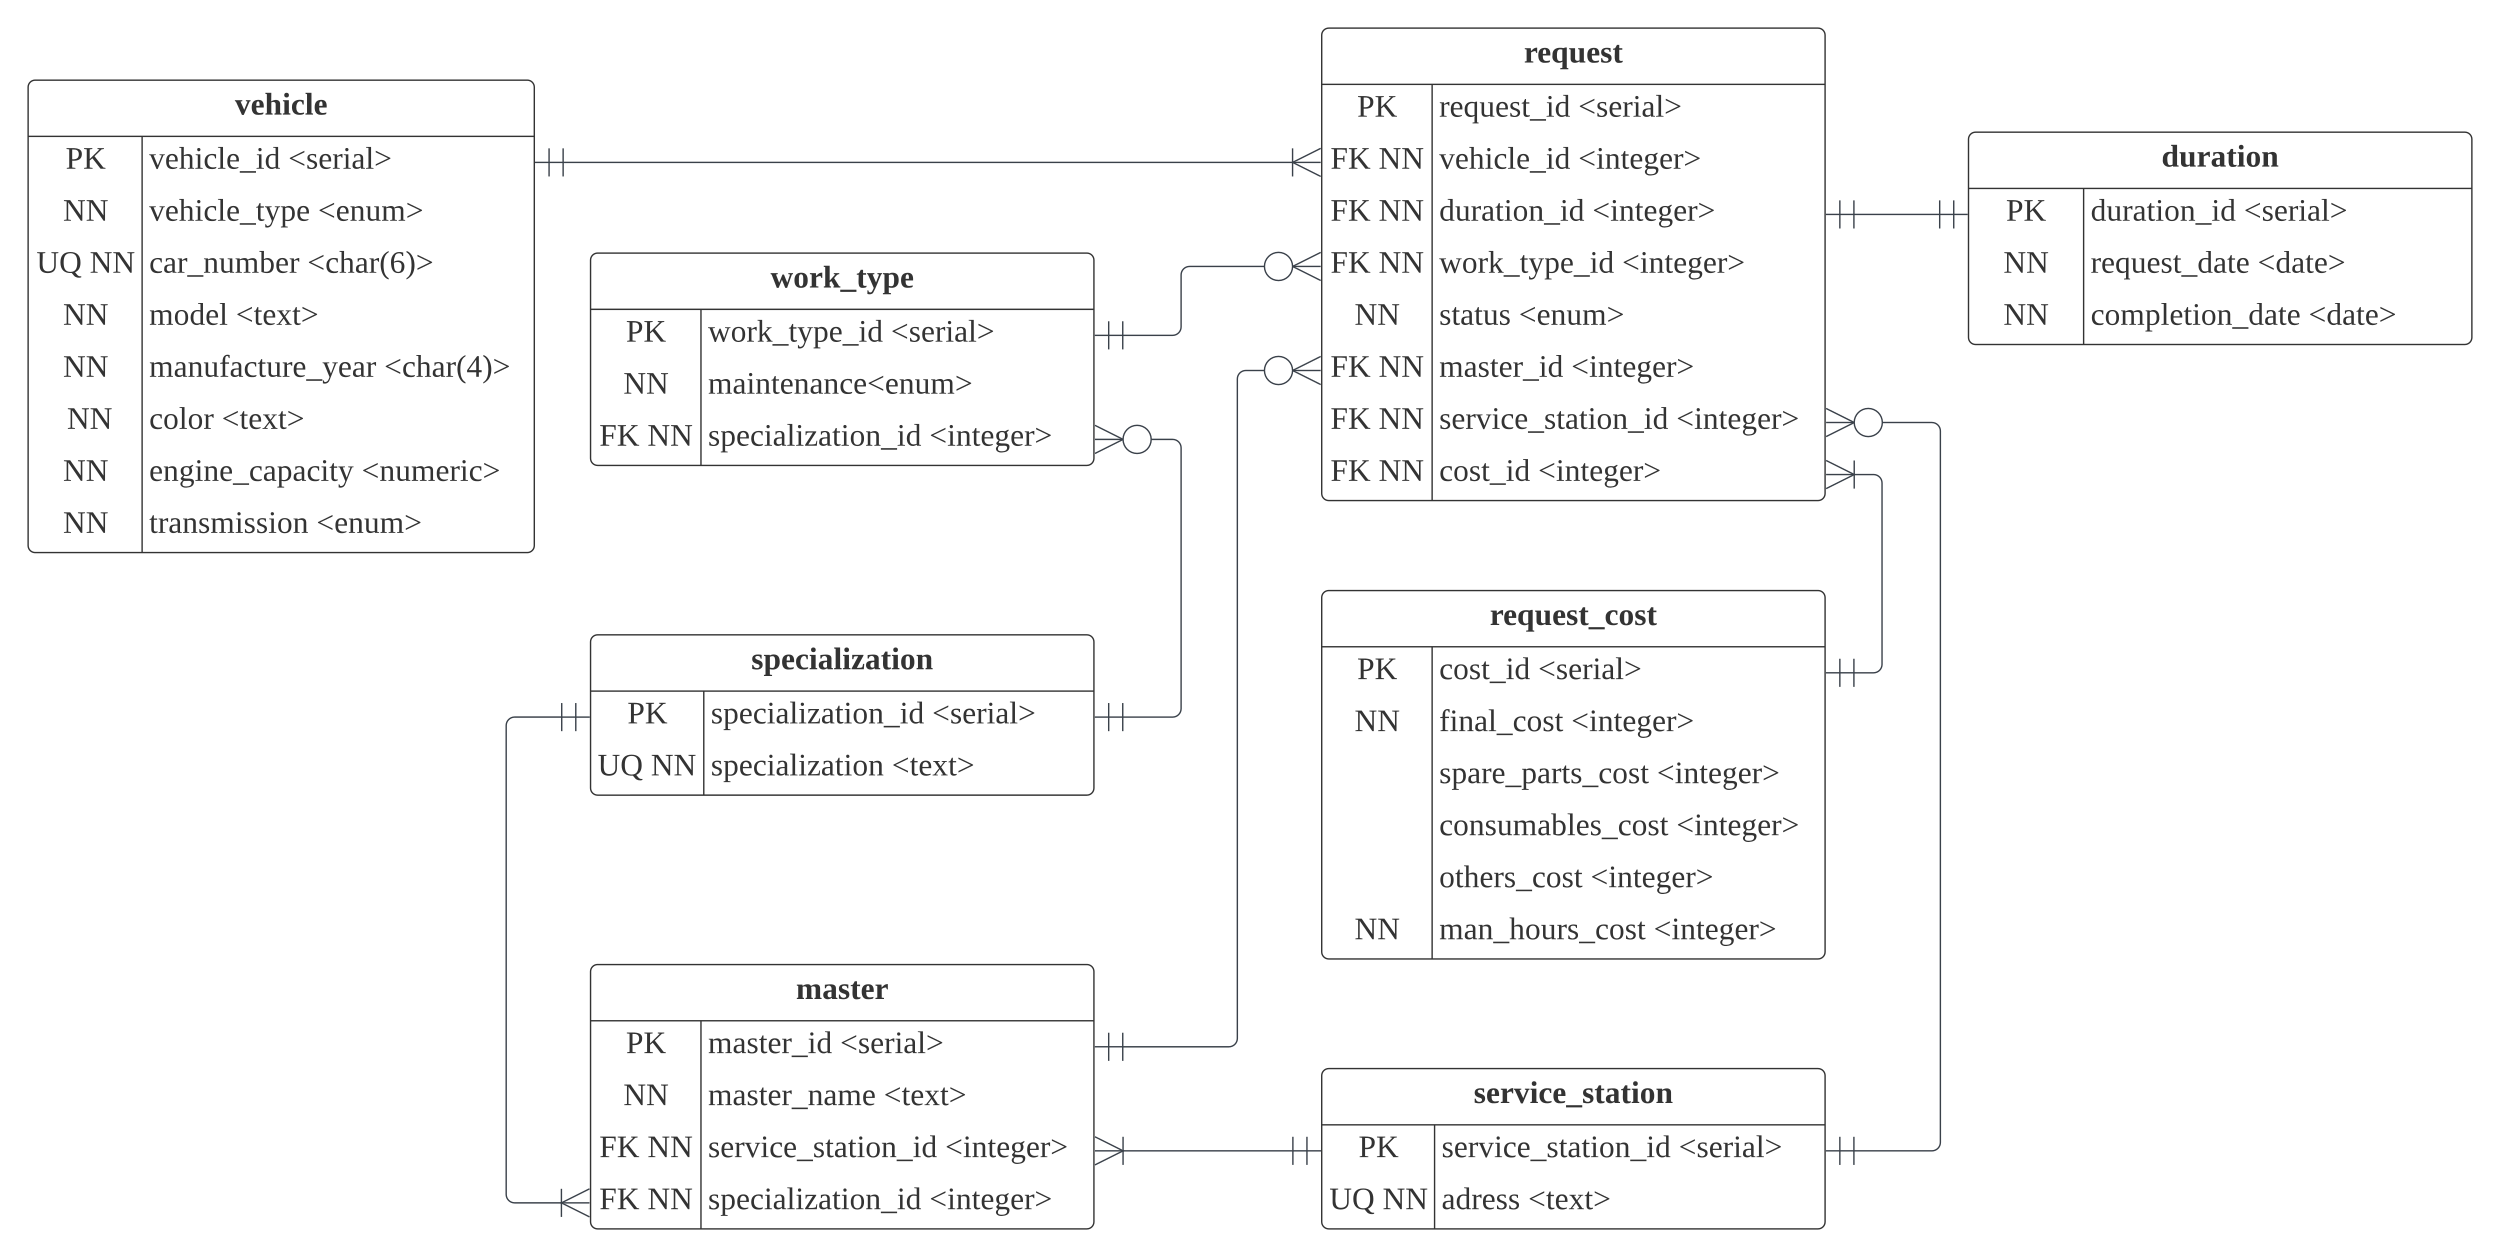 <svg xmlns="http://www.w3.org/2000/svg" xmlns:xlink="http://www.w3.org/1999/xlink" xmlns:lucid="lucid" width="1778" height="893.98"><g transform="translate(-360 -200)" lucid:page-tab-id="0_0"><path d="M0 0h2645.67v1870.87H0z" fill="#fff"/><path d="M1300 225c0-2.76 2.24-5 5-5h348c2.76 0 5 2.24 5 5v326c0 2.76-2.24 5-5 5h-348c-2.76 0-5-2.24-5-5z" fill="#fff"/><path d="M1300 225c0-2.76 2.24-5 5-5h348c2.76 0 5 2.24 5 5v326c0 2.76-2.24 5-5 5h-348c-2.76 0-5-2.24-5-5zM1300 260h358M1378.53 260v296" stroke="#333" fill="none"/><use xlink:href="#a" transform="matrix(1,0,0,1,1310,220) translate(133.806 24.489)"/><use xlink:href="#b" transform="matrix(1,0,0,1,1305,262.5) translate(20.192 20.489)"/><use xlink:href="#c" transform="matrix(1,0,0,1,1383.533,262.5) translate(0 20.489)"/><use xlink:href="#d" transform="matrix(1,0,0,1,1383.533,262.5) translate(98.943 20.489)"/><use xlink:href="#e" transform="matrix(1,0,0,1,1305,299.5) translate(1.239 20.489)"/><use xlink:href="#f" transform="matrix(1,0,0,1,1305,299.5) translate(35.466 20.489)"/><use xlink:href="#g" transform="matrix(1,0,0,1,1383.533,299.5) translate(0 20.489)"/><use xlink:href="#h" transform="matrix(1,0,0,1,1383.533,299.5) translate(98.943 20.489)"/><use xlink:href="#e" transform="matrix(1,0,0,1,1305,336.5) translate(1.239 20.489)"/><use xlink:href="#f" transform="matrix(1,0,0,1,1305,336.5) translate(35.466 20.489)"/><use xlink:href="#i" transform="matrix(1,0,0,1,1383.533,336.5) translate(0 20.489)"/><use xlink:href="#h" transform="matrix(1,0,0,1,1383.533,336.5) translate(108.98 20.489)"/><use xlink:href="#e" transform="matrix(1,0,0,1,1305,373.5) translate(1.239 20.489)"/><use xlink:href="#f" transform="matrix(1,0,0,1,1305,373.5) translate(35.466 20.489)"/><use xlink:href="#j" transform="matrix(1,0,0,1,1383.533,373.5) translate(0 20.489)"/><use xlink:href="#h" transform="matrix(1,0,0,1,1383.533,373.5) translate(130.115 20.489)"/><use xlink:href="#k" transform="matrix(1,0,0,1,1305,410.5) translate(18.352 20.489)"/><use xlink:href="#l" transform="matrix(1,0,0,1,1383.533,410.5) translate(0 20.489)"/><use xlink:href="#m" transform="matrix(1,0,0,1,1383.533,410.5) translate(56.672 20.489)"/><use xlink:href="#e" transform="matrix(1,0,0,1,1305,447.5) translate(1.239 20.489)"/><use xlink:href="#f" transform="matrix(1,0,0,1,1305,447.5) translate(35.466 20.489)"/><use xlink:href="#n" transform="matrix(1,0,0,1,1383.533,447.5) translate(0 20.489)"/><use xlink:href="#h" transform="matrix(1,0,0,1,1383.533,447.5) translate(93.955 20.489)"/><use xlink:href="#e" transform="matrix(1,0,0,1,1305,484.5) translate(1.239 20.489)"/><use xlink:href="#f" transform="matrix(1,0,0,1,1305,484.5) translate(35.466 20.489)"/><use xlink:href="#o" transform="matrix(1,0,0,1,1383.533,484.5) translate(0 20.489)"/><use xlink:href="#h" transform="matrix(1,0,0,1,1383.533,484.5) translate(168.645 20.489)"/><use xlink:href="#e" transform="matrix(1,0,0,1,1305,521.5) translate(1.239 20.489)"/><use xlink:href="#f" transform="matrix(1,0,0,1,1305,521.5) translate(35.466 20.489)"/><use xlink:href="#p" transform="matrix(1,0,0,1,1383.533,521.5) translate(0 20.489)"/><use xlink:href="#h" transform="matrix(1,0,0,1,1383.533,521.5) translate(70.388 20.489)"/><path d="M780 385c0-2.76 2.24-5 5-5h348c2.76 0 5 2.24 5 5v141c0 2.76-2.24 5-5 5H785c-2.76 0-5-2.24-5-5z" fill="#fff"/><path d="M780 385c0-2.76 2.24-5 5-5h348c2.76 0 5 2.24 5 5v141c0 2.76-2.24 5-5 5H785c-2.76 0-5-2.24-5-5zM780 420h358M858.53 420v111" stroke="#333" fill="none"/><use xlink:href="#q" transform="matrix(1,0,0,1,790,380) translate(118.001 24.489)"/><use xlink:href="#b" transform="matrix(1,0,0,1,785,422.5) translate(20.192 20.489)"/><use xlink:href="#j" transform="matrix(1,0,0,1,863.533,422.5) translate(0 20.489)"/><use xlink:href="#d" transform="matrix(1,0,0,1,863.533,422.5) translate(130.115 20.489)"/><use xlink:href="#k" transform="matrix(1,0,0,1,785,459.5) translate(18.352 20.489)"/><use xlink:href="#r" transform="matrix(1,0,0,1,863.533,459.5) translate(0 20.489)"/><use xlink:href="#s" transform="matrix(1,0,0,1,785,496.5) translate(1.239 20.489)"/><use xlink:href="#t" transform="matrix(1,0,0,1,785,496.5) translate(35.466 20.489)"/><use xlink:href="#u" transform="matrix(1,0,0,1,863.533,496.5) translate(0 20.489)"/><use xlink:href="#v" transform="matrix(1,0,0,1,863.533,496.5) translate(157.423 20.489)"/><path d="M1760 299c0-2.76 2.24-5 5-5h348c2.76 0 5 2.24 5 5v141c0 2.76-2.24 5-5 5h-348c-2.76 0-5-2.24-5-5z" fill="#fff"/><path d="M1760 299c0-2.76 2.24-5 5-5h348c2.76 0 5 2.24 5 5v141c0 2.76-2.24 5-5 5h-348c-2.76 0-5-2.24-5-5zM1760 334h358M1841.87 334v111" stroke="#333" fill="none"/><use xlink:href="#w" transform="matrix(1,0,0,1,1770,294) translate(127.291 24.489)"/><use xlink:href="#b" transform="matrix(1,0,0,1,1765,336.5) translate(21.692 20.489)"/><use xlink:href="#i" transform="matrix(1,0,0,1,1846.867,336.5) translate(0 20.489)"/><use xlink:href="#d" transform="matrix(1,0,0,1,1846.867,336.5) translate(108.98 20.489)"/><use xlink:href="#x" transform="matrix(1,0,0,1,1765,373.5) translate(19.852 20.489)"/><use xlink:href="#y" transform="matrix(1,0,0,1,1846.867,373.5) translate(0 20.489)"/><use xlink:href="#z" transform="matrix(1,0,0,1,1846.867,373.5) translate(118.769 20.489)"/><use xlink:href="#x" transform="matrix(1,0,0,1,1765,410.5) translate(19.852 20.489)"/><use xlink:href="#A" transform="matrix(1,0,0,1,1846.867,410.5) translate(0 20.489)"/><use xlink:href="#z" transform="matrix(1,0,0,1,1846.867,410.5) translate(154.991 20.489)"/><path d="M780 656.5c0-2.77 2.24-5 5-5h348c2.76 0 5 2.23 5 5v104c0 2.75-2.24 5-5 5H785c-2.76 0-5-2.25-5-5z" fill="#fff"/><path d="M780 656.5c0-2.77 2.24-5 5-5h348c2.76 0 5 2.23 5 5v104c0 2.75-2.24 5-5 5H785c-2.76 0-5-2.25-5-5zM780 691.5h358M860.53 691.5v74" stroke="#333" fill="none"/><use xlink:href="#B" transform="matrix(1,0,0,1,790,651.492) translate(104.285 24.489)"/><use xlink:href="#b" transform="matrix(1,0,0,1,785,693.992) translate(21.192 20.489)"/><use xlink:href="#C" transform="matrix(1,0,0,1,865.533,693.992) translate(0 20.489)"/><use xlink:href="#d" transform="matrix(1,0,0,1,865.533,693.992) translate(157.423 20.489)"/><use xlink:href="#D" transform="matrix(1,0,0,1,785,730.992) translate(0 20.489)"/><use xlink:href="#f" transform="matrix(1,0,0,1,785,730.992) translate(37.906 20.489)"/><use xlink:href="#E" transform="matrix(1,0,0,1,865.533,730.992) translate(0 20.489)"/><use xlink:href="#F" transform="matrix(1,0,0,1,865.533,730.992) translate(128.744 20.489)"/><path d="M1300 964.98c0-2.76 2.24-5 5-5h348c2.76 0 5 2.24 5 5v104c0 2.77-2.24 5-5 5h-348c-2.76 0-5-2.23-5-5z" fill="#fff"/><path d="M1300 964.98c0-2.76 2.24-5 5-5h348c2.76 0 5 2.24 5 5v104c0 2.77-2.24 5-5 5h-348c-2.76 0-5-2.23-5-5zM1300 999.98h358M1380.27 999.98v74" stroke="#333" fill="none"/><use xlink:href="#G" transform="matrix(1,0,0,1,1310,959.984) translate(98.113 24.489)"/><use xlink:href="#b" transform="matrix(1,0,0,1,1305,1002.484) translate(21.192 20.489)"/><use xlink:href="#o" transform="matrix(1,0,0,1,1385.267,1002.484) translate(0 20.489)"/><use xlink:href="#d" transform="matrix(1,0,0,1,1385.267,1002.484) translate(168.645 20.489)"/><use xlink:href="#D" transform="matrix(1,0,0,1,1305,1039.484) translate(0.399 20.489)"/><use xlink:href="#f" transform="matrix(1,0,0,1,1305,1039.484) translate(38.306 20.489)"/><use xlink:href="#H" transform="matrix(1,0,0,1,1385.267,1039.484) translate(0 20.489)"/><use xlink:href="#F" transform="matrix(1,0,0,1,1385.267,1039.484) translate(61.535 20.489)"/><path d="M780 890.98c0-2.76 2.24-5 5-5h348c2.76 0 5 2.24 5 5v178c0 2.77-2.24 5-5 5H785c-2.76 0-5-2.23-5-5z" fill="#fff"/><path d="M780 890.98c0-2.76 2.24-5 5-5h348c2.76 0 5 2.24 5 5v178c0 2.77-2.24 5-5 5H785c-2.76 0-5-2.23-5-5zM780 925.98h358M858.53 925.98v148" stroke="#333" fill="none"/><use xlink:href="#I" transform="matrix(1,0,0,1,790,885.984) translate(136.081 24.489)"/><use xlink:href="#b" transform="matrix(1,0,0,1,785,928.484) translate(20.192 20.489)"/><use xlink:href="#n" transform="matrix(1,0,0,1,863.533,928.484) translate(0 20.489)"/><use xlink:href="#d" transform="matrix(1,0,0,1,863.533,928.484) translate(93.955 20.489)"/><use xlink:href="#x" transform="matrix(1,0,0,1,785,965.484) translate(18.352 20.489)"/><use xlink:href="#J" transform="matrix(1,0,0,1,863.533,965.484) translate(0 20.489)"/><use xlink:href="#F" transform="matrix(1,0,0,1,863.533,965.484) translate(125.003 20.489)"/><use xlink:href="#e" transform="matrix(1,0,0,1,785,1002.484) translate(1.239 20.489)"/><use xlink:href="#f" transform="matrix(1,0,0,1,785,1002.484) translate(35.466 20.489)"/><use xlink:href="#o" transform="matrix(1,0,0,1,863.533,1002.484) translate(0 20.489)"/><use xlink:href="#h" transform="matrix(1,0,0,1,863.533,1002.484) translate(168.645 20.489)"/><use xlink:href="#e" transform="matrix(1,0,0,1,785,1039.484) translate(1.239 20.489)"/><use xlink:href="#f" transform="matrix(1,0,0,1,785,1039.484) translate(35.466 20.489)"/><use xlink:href="#C" transform="matrix(1,0,0,1,863.533,1039.484) translate(0 20.489)"/><use xlink:href="#h" transform="matrix(1,0,0,1,863.533,1039.484) translate(157.423 20.489)"/><path d="M1300 625c0-2.76 2.24-5 5-5h348c2.76 0 5 2.24 5 5v252c0 2.76-2.24 5-5 5h-348c-2.76 0-5-2.24-5-5z" fill="#fff"/><path d="M1300 625c0-2.76 2.24-5 5-5h348c2.76 0 5 2.24 5 5v252c0 2.76-2.24 5-5 5h-348c-2.76 0-5-2.24-5-5zM1300 660h358M1378.53 660v222" stroke="#333" fill="none"/><use xlink:href="#K" transform="matrix(1,0,0,1,1310,620) translate(109.553 24.489)"/><use xlink:href="#b" transform="matrix(1,0,0,1,1305,662.5) translate(20.192 20.489)"/><use xlink:href="#p" transform="matrix(1,0,0,1,1383.533,662.5) translate(0 20.489)"/><use xlink:href="#d" transform="matrix(1,0,0,1,1383.533,662.5) translate(70.388 20.489)"/><use xlink:href="#x" transform="matrix(1,0,0,1,1305,699.5) translate(18.352 20.489)"/><use xlink:href="#L" transform="matrix(1,0,0,1,1383.533,699.5) translate(0 20.489)"/><use xlink:href="#h" transform="matrix(1,0,0,1,1383.533,699.5) translate(93.955 20.489)"/><use xlink:href="#M" transform="matrix(1,0,0,1,1383.533,736.5) translate(0 20.489)"/><use xlink:href="#h" transform="matrix(1,0,0,1,1383.533,736.5) translate(154.867 20.489)"/><use xlink:href="#N" transform="matrix(1,0,0,1,1383.533,773.5) translate(0 20.489)"/><use xlink:href="#h" transform="matrix(1,0,0,1,1383.533,773.5) translate(168.707 20.489)"/><use xlink:href="#O" transform="matrix(1,0,0,1,1383.533,810.5) translate(0 20.489)"/><use xlink:href="#h" transform="matrix(1,0,0,1,1383.533,810.5) translate(107.671 20.489)"/><use xlink:href="#x" transform="matrix(1,0,0,1,1305,847.5) translate(18.352 20.489)"/><use xlink:href="#P" transform="matrix(1,0,0,1,1383.533,847.5) translate(0 20.489)"/><use xlink:href="#h" transform="matrix(1,0,0,1,1383.533,847.5) translate(152.56 20.489)"/><path d="M380 262c0-2.76 2.24-5 5-5h350c2.76 0 5 2.24 5 5v326c0 2.76-2.24 5-5 5H385c-2.76 0-5-2.24-5-5z" fill="#fff"/><path d="M380 262c0-2.76 2.24-5 5-5h350c2.76 0 5 2.24 5 5v326c0 2.76-2.24 5-5 5H385c-2.76 0-5-2.24-5-5zM380 297h360M461.07 297v296" stroke="#333" fill="none"/><use xlink:href="#Q" transform="matrix(1,0,0,1,390,257) translate(137.05 24.489)"/><use xlink:href="#b" transform="matrix(1,0,0,1,385,299.5) translate(21.692 20.489)"/><use xlink:href="#g" transform="matrix(1,0,0,1,466.067,299.5) translate(0 20.489)"/><use xlink:href="#d" transform="matrix(1,0,0,1,466.067,299.5) translate(98.943 20.489)"/><use xlink:href="#x" transform="matrix(1,0,0,1,385,336.5) translate(19.852 20.489)"/><use xlink:href="#R" transform="matrix(1,0,0,1,466.067,336.5) translate(0 20.489)"/><use xlink:href="#S" transform="matrix(1,0,0,1,466.067,336.5) translate(120.078 20.489)"/><use xlink:href="#D" transform="matrix(1,0,0,1,385,373.5) translate(0.899 20.489)"/><use xlink:href="#f" transform="matrix(1,0,0,1,385,373.5) translate(38.806 20.489)"/><use xlink:href="#T" transform="matrix(1,0,0,1,466.067,373.5) translate(0 20.489)"/><use xlink:href="#U" transform="matrix(1,0,0,1,466.067,373.5) translate(112.534 20.489)"/><use xlink:href="#x" transform="matrix(1,0,0,1,385,410.5) translate(19.852 20.489)"/><use xlink:href="#V" transform="matrix(1,0,0,1,466.067,410.5) translate(0 20.489)"/><use xlink:href="#F" transform="matrix(1,0,0,1,466.067,410.5) translate(61.66 20.489)"/><use xlink:href="#x" transform="matrix(1,0,0,1,385,447.5) translate(19.852 20.489)"/><use xlink:href="#W" transform="matrix(1,0,0,1,466.067,447.5) translate(0 20.489)"/><use xlink:href="#X" transform="matrix(1,0,0,1,466.067,447.5) translate(167.149 20.489)"/><use xlink:href="#Y" transform="matrix(1,0,0,1,385,484.5) translate(17.047 20.489)"/><use xlink:href="#f" transform="matrix(1,0,0,1,385,484.5) translate(22.658 20.489)"/><use xlink:href="#Z" transform="matrix(1,0,0,1,466.067,484.5) translate(0 20.489)"/><use xlink:href="#F" transform="matrix(1,0,0,1,466.067,484.5) translate(51.622 20.489)"/><use xlink:href="#x" transform="matrix(1,0,0,1,385,521.5) translate(19.852 20.489)"/><use xlink:href="#aa" transform="matrix(1,0,0,1,466.067,521.5) translate(0 20.489)"/><use xlink:href="#ab" transform="matrix(1,0,0,1,466.067,521.5) translate(151.126 20.489)"/><use xlink:href="#x" transform="matrix(1,0,0,1,385,558.5) translate(19.852 20.489)"/><use xlink:href="#ac" transform="matrix(1,0,0,1,466.067,558.5) translate(0 20.489)"/><use xlink:href="#S" transform="matrix(1,0,0,1,466.067,558.5) translate(118.956 20.489)"/><path d="M1260 389.5h-54c-3.3 0-6 2.7-6 6v37c0 3.3-2.7 6-6 6h-35.5" stroke="#3a414a" fill="none"/><path d="M1299.28 399.5l-20-10 20-10" stroke="#3a414a" fill="#fff" fill-opacity="0"/><path d="M1299.28 389.5h-20M1279.28 389.5c0 5.52-4.48 10-10 10-5.53 0-10-4.48-10-10s4.47-10 10-10c5.52 0 10 4.48 10 10M1148.5 448.5v-20M1138.5 438.5h20M1158.5 448.5v-20" stroke="#3a414a" fill="#fff"/><path d="M1260 463.5h-14c-3.3 0-6 2.7-6 6v468.98c0 3.32-2.7 6-6 6h-75.5" stroke="#3a414a" fill="none"/><path d="M1299.28 473.5l-20-10 20-10" stroke="#3a414a" fill="#fff" fill-opacity="0"/><path d="M1299.28 463.5h-20M1279.28 463.5c0 5.52-4.48 10-10 10-5.53 0-10-4.48-10-10s4.47-10 10-10c5.52 0 10 4.48 10 10M1148.5 954.48v-20M1138.5 944.48h20M1158.5 954.48v-20" stroke="#3a414a" fill="#fff"/><path d="M1678.5 352.5h61" stroke="#3a414a" fill="none"/><path d="M1668.5 362.5v-20M1658.5 352.5h20M1678.5 362.5v-20M1749.5 342.5v20M1759.5 352.5h-20M1739.5 342.5v20" stroke="#3a414a" fill="#fff"/><path d="M1678.5 537.5h14c3.3 0 6 2.7 6 6v129c0 3.3-2.7 6-6 6h-14" stroke="#3a414a" fill="none"/><path d="M1658.72 527.5l20 10-20 10" stroke="#3a414a" fill="#fff" fill-opacity="0"/><path d="M1658.72 537.5h20M1678.72 547.5v-20M1668.5 688.5v-20M1658.5 678.5h20M1678.5 688.5v-20" stroke="#3a414a" fill="#fff"/><path d="M1698 500.5h36c3.3 0 6 2.7 6 6v505.98c0 3.32-2.7 6-6 6h-55.5" stroke="#3a414a" fill="none"/><path d="M1658.72 490.5l20 10-20 10" stroke="#3a414a" fill="#fff" fill-opacity="0"/><path d="M1658.72 500.5h20M1698.72 500.5c0 5.52-4.47 10-10 10-5.52 0-10-4.48-10-10s4.48-10 10-10c5.53 0 10 4.48 10 10M1668.5 1028.48v-20M1658.5 1018.48h20M1678.5 1028.48v-20" stroke="#3a414a" fill="#fff"/><path d="M1158.5 1018.48h121" stroke="#3a414a" fill="none"/><path d="M1138.72 1008.48l20 10-20 10" stroke="#3a414a" fill="#fff" fill-opacity="0"/><path d="M1138.72 1018.48h20M1158.72 1028.48v-20M1289.5 1008.48v20M1299.5 1018.48h-20M1279.5 1008.48v20" stroke="#3a414a" fill="#fff"/><path d="M759.5 1055.48H726c-3.3 0-6-2.68-6-6v-333.5c0-3.3 2.7-6 6-6h33.5" stroke="#3a414a" fill="none"/><path d="M779.28 1065.48l-20-10 20-10" stroke="#3a414a" fill="#fff" fill-opacity="0"/><path d="M779.28 1055.48h-20M759.28 1045.48v20M769.5 700v20M779.5 710h-20M759.5 700v20" stroke="#3a414a" fill="#fff"/><path d="M1158.5 710h35.5c3.3 0 6-2.7 6-6V518.5c0-3.3-2.7-6-6-6h-16" stroke="#3a414a" fill="none"/><path d="M1148.5 720v-20M1138.5 710h20M1158.5 720v-20" stroke="#3a414a" fill="#fff"/><path d="M1138.72 502.5l20 10-20 10" stroke="#3a414a" fill="#fff" fill-opacity="0"/><path d="M1138.72 512.5h20M1178.72 512.5c0 5.52-4.47 10-10 10-5.52 0-10-4.48-10-10s4.48-10 10-10c5.53 0 10 4.48 10 10" stroke="#3a414a" fill="#fff"/><path d="M1279.5 315.5h-519" stroke="#3a414a" fill="none"/><path d="M1299.28 325.5l-20-10 20-10" stroke="#3a414a" fill="#fff" fill-opacity="0"/><path d="M1299.28 315.5h-20M1279.28 305.5v20M750.5 325.5v-20M740.5 315.5h20M760.5 325.5v-20" stroke="#3a414a" fill="#fff"/><defs><path fill="#333" d="M132-132c-21 0-37 9-50 16v100l26 4V0H10v-12l21-4v-133l-21-5v-11h69l2 34c17-18 35-41 71-40v61c-17 3-14-14-20-22" id="ad"/><path fill="#333" d="M12-83c0-55 22-85 75-86 52-1 66 33 63 88H64c-1 37 6 64 44 63 14 0 28-4 39-6 3 28-28 25-55 27-57 4-80-31-80-86zm90-17c2-26 0-63-27-48-10 9-11 28-11 48h38" id="ae"/><path fill="#333" d="M101-152c-33 3-35 37-35 73 0 33 4 62 35 63 9 0 22-3 27-7v-126c-8-1-18-3-27-3zM15-83c-5-75 54-97 127-83 11-4 21-9 37-7V61l18 4v12h-93V65l24-4 2-71C80 24 3-8 15-83" id="af"/><path fill="#333" d="M73-51c-3 31 27 38 51 25v-123l-16-5v-11h66v149l17 4V0h-65l-2-14C94 9 22 18 22-44v-105l-17-5v-11h68v114" id="ag"/><path fill="#333" d="M102-142c-14-17-68-15-54 18 24 26 83 17 83 72 0 62-72 62-120 47v-45h12c4 23 16 37 43 37 35 0 39-37 9-46-31-9-65-19-64-61 0-52 59-55 108-45v43h-11" id="ah"/><path fill="#333" d="M78-41c-2 24 21 26 40 20C122 3 98 2 77 4 5 10 32-84 27-147H6v-11l25-7 21-38h26v38h35v18H78v106" id="ai"/><g id="a"><use transform="matrix(0.062,0,0,0.062,0,0)" xlink:href="#ad"/><use transform="matrix(0.062,0,0,0.062,9.477,0)" xlink:href="#ae"/><use transform="matrix(0.062,0,0,0.062,19.39,0)" xlink:href="#af"/><use transform="matrix(0.062,0,0,0.062,31.859,0)" xlink:href="#ag"/><use transform="matrix(0.062,0,0,0.062,44.328,0)" xlink:href="#ae"/><use transform="matrix(0.062,0,0,0.062,54.241,0)" xlink:href="#ah"/><use transform="matrix(0.062,0,0,0.062,62.969,0)" xlink:href="#ai"/></g><path fill="#333" d="M75-108c48 3 76-12 76-58s-28-57-76-54v112zm111-58c-1 60-46 78-111 74v78l37 5v9H13v-9l28-5v-208l-31-4v-10c81 1 178-14 176 70" id="aj"/><path fill="#333" d="M238-236v10l-27 4-81 79L231-14l25 5v9h-57l-93-119-31 25v80l33 5v9H10v-9l31-5v-208l-31-4v-10h95v10l-30 4v111l112-111-23-4v-10h74" id="ak"/><g id="b"><use transform="matrix(0.062,0,0,0.062,0,0)" xlink:href="#aj"/><use transform="matrix(0.062,0,0,0.062,12.469,0)" xlink:href="#ak"/></g><path fill="#333" d="M57-145c16-10 35-24 60-25v45c-19 1-8-30-40-17l-20 6v124l29 4v8H7v-8l21-4v-141c-8-3-24 2-21-12h48" id="al"/><path fill="#333" d="M84-170c49 0 66 33 63 87H46c-8 60 38 80 95 63v10C128-2 108 4 88 4 34 4 14-29 14-84c-1-54 22-86 70-86zm33 73c12-57-57-82-69-24-1 7-2 15-2 24h71" id="am"/><path fill="#333" d="M13-82c-2-68 46-101 114-84 8-3 15-8 28-7V64l18 4v9h-70v-9l23-4c1-25-2-53 2-75-11 8-27 15-47 15-49-1-66-35-68-86zm113-70c-53-13-86 12-81 70-6 54 34 80 81 61v-131" id="an"/><path fill="#333" d="M124-13C89 8 26 15 26-45v-108c-8-3-24 2-21-12h50v118c-3 37 42 32 69 25v-131l-25-4v-8h54v153c8 3 24-2 21 12h-48" id="ao"/><path fill="#333" d="M41-130c7 48 86 23 86 84 0 56-69 57-112 41v-40c20 0 9 29 31 31 35 19 77-26 41-50-27-18-72-13-72-59 0-50 58-52 100-41v36c-19 1-8-25-28-25-21-7-50-1-46 23" id="ap"/><path fill="#333" d="M54-38c-1 25 24 26 44 20v12C71 10 25 9 25-35v-115H4c-2-14 14-10 21-15l18-38h11v38h38v15H54v112" id="aq"/><path fill="#333" d="M-3 46V28h186v18H-3" id="ar"/><path fill="#333" d="M47-200c-23 0-25-39 0-38 13 0 18 7 20 19-1 11-8 19-20 19zM65-12l28 4v8H8v-8l28-4v-141l-24-4v-8h53v153" id="as"/><path fill="#333" d="M13-81c0-71 46-101 114-85l-1-72-28-4v-8h57v238c8 3 24-2 21 12h-47l-2-12C80 23 13-1 13-81zm77-74c-37 1-44 33-45 74 0 38 9 66 45 66 14 0 27-3 36-7v-130c-10-1-24-3-36-3" id="at"/><g id="c"><use transform="matrix(0.062,0,0,0.062,0,0)" xlink:href="#al"/><use transform="matrix(0.062,0,0,0.062,7.419,0)" xlink:href="#am"/><use transform="matrix(0.062,0,0,0.062,17.332,0)" xlink:href="#an"/><use transform="matrix(0.062,0,0,0.062,28.554,0)" xlink:href="#ao"/><use transform="matrix(0.062,0,0,0.062,39.777,0)" xlink:href="#am"/><use transform="matrix(0.062,0,0,0.062,49.69,0)" xlink:href="#ap"/><use transform="matrix(0.062,0,0,0.062,58.418,0)" xlink:href="#aq"/><use transform="matrix(0.062,0,0,0.062,64.652,0)" xlink:href="#ar"/><use transform="matrix(0.062,0,0,0.062,75.875,0)" xlink:href="#as"/><use transform="matrix(0.062,0,0,0.062,82.109,0)" xlink:href="#at"/></g><path fill="#333" d="M18-115v-9l167-82v18L43-120l142 69v18" id="au"/><path fill="#333" d="M32-163c41-10 102-14 102 39v112c8 3 24-2 21 12h-45l-4-17C83 13 3 13 13-46c-2-50 45-50 92-51 4-36-5-70-42-56-6 2-12 4-16 6-4 7 0 23-15 20v-36zM42-47c0 41 41 33 63 22v-59c-34 1-63-1-63 37" id="av"/><path fill="#333" d="M65-12l28 4v8H7v-8l28-4v-226l-28-4v-8h58v238" id="aw"/><path fill="#333" d="M18-33v-18l142-69-142-68v-18l168 82v9" id="ax"/><g id="d"><use transform="matrix(0.062,0,0,0.062,0,0)" xlink:href="#au"/><use transform="matrix(0.062,0,0,0.062,12.656,0)" xlink:href="#ap"/><use transform="matrix(0.062,0,0,0.062,21.385,0)" xlink:href="#am"/><use transform="matrix(0.062,0,0,0.062,31.298,0)" xlink:href="#al"/><use transform="matrix(0.062,0,0,0.062,38.717,0)" xlink:href="#as"/><use transform="matrix(0.062,0,0,0.062,44.951,0)" xlink:href="#av"/><use transform="matrix(0.062,0,0,0.062,54.864,0)" xlink:href="#aw"/><use transform="matrix(0.062,0,0,0.062,61.099,0)" xlink:href="#ax"/></g><path fill="#333" d="M75-106v92l39 5v9H13v-9l28-5v-208l-31-4v-10h177v57h-11l-6-38c-28-4-63-3-95-3v98h69l5-28h11v73h-11l-5-29H75" id="ay"/><g id="e"><use transform="matrix(0.062,0,0,0.062,0,0)" xlink:href="#ay"/><use transform="matrix(0.062,0,0,0.062,12.469,0)" xlink:href="#ak"/></g><path fill="#333" d="M203-222l-32-4v-10h81v10l-31 4V0h-17L59-212v198l32 5v9H10v-9l31-5v-208l-31-4v-10h72L203-61v-161" id="az"/><g id="f"><use transform="matrix(0.062,0,0,0.062,0,0)" xlink:href="#az"/><use transform="matrix(0.062,0,0,0.062,16.148,0)" xlink:href="#az"/></g><path fill="#333" d="M164-154L98 4H85L17-153c-7-3-20 0-17-12h77v8l-26 4L99-38l46-115-26-4v-8h61v8" id="aA"/><path fill="#333" d="M126-119c3-38-42-31-69-25v132l23 4v8H7v-8l21-4v-226l-24-4v-8h53l-1 98c31-22 99-31 99 31v109c7 3 23-1 20 12h-71v-8l22-4v-107" id="aB"/><path fill="#333" d="M45-84c0 64 52 80 104 63 1 25-30 25-55 25-56 0-80-32-80-88 0-76 62-98 131-80v46h-10c-5-15-4-31-23-35-47-10-67 21-67 69" id="aC"/><g id="g"><use transform="matrix(0.062,0,0,0.062,0,0)" xlink:href="#aA"/><use transform="matrix(0.062,0,0,0.062,11.222,0)" xlink:href="#am"/><use transform="matrix(0.062,0,0,0.062,21.135,0)" xlink:href="#aB"/><use transform="matrix(0.062,0,0,0.062,32.357,0)" xlink:href="#as"/><use transform="matrix(0.062,0,0,0.062,38.592,0)" xlink:href="#aC"/><use transform="matrix(0.062,0,0,0.062,48.505,0)" xlink:href="#aw"/><use transform="matrix(0.062,0,0,0.062,54.74,0)" xlink:href="#am"/><use transform="matrix(0.062,0,0,0.062,64.652,0)" xlink:href="#ar"/><use transform="matrix(0.062,0,0,0.062,75.875,0)" xlink:href="#as"/><use transform="matrix(0.062,0,0,0.062,82.109,0)" xlink:href="#at"/></g><path fill="#333" d="M125-118c4-37-41-34-68-26v132l23 4v8H8C5-13 21-9 28-12v-141c-7-3-23 1-20-12h47l2 13c31-23 98-29 98 31v109c7 3 23-1 20 12h-72v-8l22-4v-106" id="aD"/><path fill="#333" d="M141-152c28 39 5 97-54 97-9 0-20-2-27-3L49-35c29 22 130-14 124 52-4 45-38 57-88 61C21 83-8 26 45-2 33-6 22-15 21-31l28-31c-19-9-28-26-28-51-2-51 53-65 100-52l38-20 7 8zM85 64c35 0 61-11 61-42 0-35-57-17-89-21-9 8-16 19-17 34 0 25 19 29 45 29zM52-113c1 26 7 46 35 44 28-1 34-16 35-44 0-26-6-43-34-43s-36 17-36 43" id="aE"/><g id="h"><use transform="matrix(0.062,0,0,0.062,0,0)" xlink:href="#au"/><use transform="matrix(0.062,0,0,0.062,12.656,0)" xlink:href="#as"/><use transform="matrix(0.062,0,0,0.062,18.891,0)" xlink:href="#aD"/><use transform="matrix(0.062,0,0,0.062,30.113,0)" xlink:href="#aq"/><use transform="matrix(0.062,0,0,0.062,36.348,0)" xlink:href="#am"/><use transform="matrix(0.062,0,0,0.062,46.26,0)" xlink:href="#aE"/><use transform="matrix(0.062,0,0,0.062,57.483,0)" xlink:href="#am"/><use transform="matrix(0.062,0,0,0.062,67.396,0)" xlink:href="#al"/><use transform="matrix(0.062,0,0,0.062,74.815,0)" xlink:href="#ax"/></g><path fill="#333" d="M90-170c52 0 76 32 76 87 0 54-24 87-77 87-51 0-75-34-75-87 0-54 24-87 76-87zM89-10c39 0 46-35 46-73 0-39-7-73-46-73-39 1-44 34-44 73s6 72 44 73" id="aF"/><g id="i"><use transform="matrix(0.062,0,0,0.062,0,0)" xlink:href="#at"/><use transform="matrix(0.062,0,0,0.062,11.222,0)" xlink:href="#ao"/><use transform="matrix(0.062,0,0,0.062,22.444,0)" xlink:href="#al"/><use transform="matrix(0.062,0,0,0.062,29.864,0)" xlink:href="#av"/><use transform="matrix(0.062,0,0,0.062,39.777,0)" xlink:href="#aq"/><use transform="matrix(0.062,0,0,0.062,46.011,0)" xlink:href="#as"/><use transform="matrix(0.062,0,0,0.062,52.246,0)" xlink:href="#aF"/><use transform="matrix(0.062,0,0,0.062,63.468,0)" xlink:href="#aD"/><use transform="matrix(0.062,0,0,0.062,74.69,0)" xlink:href="#ar"/><use transform="matrix(0.062,0,0,0.062,85.912,0)" xlink:href="#as"/><use transform="matrix(0.062,0,0,0.062,92.147,0)" xlink:href="#at"/></g><path fill="#333" d="M240-154L185 4h-14l-41-109L90 4H77L20-153c-7-3-23 1-20-12h79v8l-27 4L91-41l40-108h14l40 109 38-113-28-4v-8h63v8" id="aG"/><path fill="#333" d="M60-80l68-73c-7-3-20 0-17-12h58c3 13-13 9-20 12l-47 48 60 93c7 3 21-1 18 12h-68c-3-12 9-9 15-12L82-83 60-60v48c7 3 21-1 18 12H10v-8l21-4v-226l-24-4v-8h53v170" id="aH"/><path fill="#333" d="M161-154L85 37C75 66 49 86 8 75V39c18-2 6 24 29 21 30-4 38-32 47-58L21-153c-7-3-20 0-17-12h77v8l-26 4 45 116 43-116-26-4v-8h62v8" id="aI"/><path fill="#333" d="M166-85c3 67-44 102-111 85l1 64 29 4v9H6v-9l21-4v-217c-7-3-22 1-19-12h46l1 9c11-8 26-14 45-14 47 2 64 36 66 85zM56-13c53 14 83-14 78-72 7-53-33-79-78-60v132" id="aJ"/><g id="j"><use transform="matrix(0.062,0,0,0.062,0,0)" xlink:href="#aG"/><use transform="matrix(0.062,0,0,0.062,16.148,0)" xlink:href="#aF"/><use transform="matrix(0.062,0,0,0.062,27.37,0)" xlink:href="#al"/><use transform="matrix(0.062,0,0,0.062,34.789,0)" xlink:href="#aH"/><use transform="matrix(0.062,0,0,0.062,46.011,0)" xlink:href="#ar"/><use transform="matrix(0.062,0,0,0.062,57.233,0)" xlink:href="#aq"/><use transform="matrix(0.062,0,0,0.062,63.468,0)" xlink:href="#aI"/><use transform="matrix(0.062,0,0,0.062,74.69,0)" xlink:href="#aJ"/><use transform="matrix(0.062,0,0,0.062,85.912,0)" xlink:href="#am"/><use transform="matrix(0.062,0,0,0.062,95.825,0)" xlink:href="#ar"/><use transform="matrix(0.062,0,0,0.062,107.048,0)" xlink:href="#as"/><use transform="matrix(0.062,0,0,0.062,113.282,0)" xlink:href="#at"/></g><g id="k"><use transform="matrix(0.062,0,0,0.062,0,0)" xlink:href="#az"/><use transform="matrix(0.062,0,0,0.062,16.148,0)" xlink:href="#az"/></g><g id="l"><use transform="matrix(0.062,0,0,0.062,0,0)" xlink:href="#ap"/><use transform="matrix(0.062,0,0,0.062,8.728,0)" xlink:href="#aq"/><use transform="matrix(0.062,0,0,0.062,14.963,0)" xlink:href="#av"/><use transform="matrix(0.062,0,0,0.062,24.876,0)" xlink:href="#aq"/><use transform="matrix(0.062,0,0,0.062,31.11,0)" xlink:href="#ao"/><use transform="matrix(0.062,0,0,0.062,42.333,0)" xlink:href="#ap"/></g><path fill="#333" d="M126-118c4-37-42-32-68-25v131l24 4v8H8C5-13 21-9 28-12v-141c-7-3-23 1-20-12h48l1 13c22-15 77-30 92 2 32-22 104-36 104 29v109c8 3 24-2 21 12h-75v-8l25-4v-106c3-39-45-31-72-24 7 37 1 88 3 130l25 4v8h-78v-8l24-4v-106" id="aK"/><g id="m"><use transform="matrix(0.062,0,0,0.062,0,0)" xlink:href="#au"/><use transform="matrix(0.062,0,0,0.062,12.656,0)" xlink:href="#am"/><use transform="matrix(0.062,0,0,0.062,22.569,0)" xlink:href="#aD"/><use transform="matrix(0.062,0,0,0.062,33.791,0)" xlink:href="#ao"/><use transform="matrix(0.062,0,0,0.062,45.014,0)" xlink:href="#aK"/><use transform="matrix(0.062,0,0,0.062,62.47,0)" xlink:href="#ax"/></g><g id="n"><use transform="matrix(0.062,0,0,0.062,0,0)" xlink:href="#aK"/><use transform="matrix(0.062,0,0,0.062,17.457,0)" xlink:href="#av"/><use transform="matrix(0.062,0,0,0.062,27.37,0)" xlink:href="#ap"/><use transform="matrix(0.062,0,0,0.062,36.098,0)" xlink:href="#aq"/><use transform="matrix(0.062,0,0,0.062,42.333,0)" xlink:href="#am"/><use transform="matrix(0.062,0,0,0.062,52.246,0)" xlink:href="#al"/><use transform="matrix(0.062,0,0,0.062,59.665,0)" xlink:href="#ar"/><use transform="matrix(0.062,0,0,0.062,70.887,0)" xlink:href="#as"/><use transform="matrix(0.062,0,0,0.062,77.122,0)" xlink:href="#at"/></g><g id="o"><use transform="matrix(0.062,0,0,0.062,0,0)" xlink:href="#ap"/><use transform="matrix(0.062,0,0,0.062,8.728,0)" xlink:href="#am"/><use transform="matrix(0.062,0,0,0.062,18.641,0)" xlink:href="#al"/><use transform="matrix(0.062,0,0,0.062,26.06,0)" xlink:href="#aA"/><use transform="matrix(0.062,0,0,0.062,37.283,0)" xlink:href="#as"/><use transform="matrix(0.062,0,0,0.062,43.517,0)" xlink:href="#aC"/><use transform="matrix(0.062,0,0,0.062,53.43,0)" xlink:href="#am"/><use transform="matrix(0.062,0,0,0.062,63.343,0)" xlink:href="#ar"/><use transform="matrix(0.062,0,0,0.062,74.565,0)" xlink:href="#ap"/><use transform="matrix(0.062,0,0,0.062,83.294,0)" xlink:href="#aq"/><use transform="matrix(0.062,0,0,0.062,89.528,0)" xlink:href="#av"/><use transform="matrix(0.062,0,0,0.062,99.441,0)" xlink:href="#aq"/><use transform="matrix(0.062,0,0,0.062,105.676,0)" xlink:href="#as"/><use transform="matrix(0.062,0,0,0.062,111.91,0)" xlink:href="#aF"/><use transform="matrix(0.062,0,0,0.062,123.133,0)" xlink:href="#aD"/><use transform="matrix(0.062,0,0,0.062,134.355,0)" xlink:href="#ar"/><use transform="matrix(0.062,0,0,0.062,145.577,0)" xlink:href="#as"/><use transform="matrix(0.062,0,0,0.062,151.812,0)" xlink:href="#at"/></g><g id="p"><use transform="matrix(0.062,0,0,0.062,0,0)" xlink:href="#aC"/><use transform="matrix(0.062,0,0,0.062,9.913,0)" xlink:href="#aF"/><use transform="matrix(0.062,0,0,0.062,21.135,0)" xlink:href="#ap"/><use transform="matrix(0.062,0,0,0.062,29.864,0)" xlink:href="#aq"/><use transform="matrix(0.062,0,0,0.062,36.098,0)" xlink:href="#ar"/><use transform="matrix(0.062,0,0,0.062,47.32,0)" xlink:href="#as"/><use transform="matrix(0.062,0,0,0.062,53.555,0)" xlink:href="#at"/></g><path fill="#333" d="M154-149l38 94 32-94-20-5v-11h54v11l-13 4L190 4h-21l-38-93L93 4H72L13-149c-7-2-15-4-12-16h82v11l-20 5 36 94 38-94h17" id="aL"/><path fill="#333" d="M90-170c54-1 76 32 76 87 1 56-23 87-77 87-53 0-75-32-75-87s23-86 76-87zM89-14c28-2 26-38 26-69s3-69-26-69c-27 0-24 39-24 69s-3 66 24 69" id="aM"/><path fill="#333" d="M77-79l64-71-17-4v-11h63v11c-32 3-40 30-59 46l57 92 15 4V0h-80c-2-11 3-15 10-16L97-74 77-60v44l16 4V0H10v-12l16-4v-218l-17-4v-12h68v171" id="aN"/><path fill="#333" d="M-3 50V25h186v25H-3" id="aO"/><path fill="#333" d="M81 5L15-149c-7-2-13-5-11-16h84v11l-20 5 39 91 35-91-19-5v-11h53c2 11-4 13-11 15C134-81 111-5 75 58 65 77 34 83 8 74V32h11c0 24 29 35 43 12 7-11 13-25 19-39" id="aP"/><path fill="#333" d="M186-86c2 69-46 103-114 85l1 62 25 4v12H5V65l18-4v-210l-18-5v-11h67v8c12-8 26-13 46-13 49 2 67 30 68 84zm-83 71c28 0 31-33 31-69 0-34-2-66-30-66-12 0-23 3-31 7v124c9 2 20 4 30 4" id="aQ"/><g id="q"><use transform="matrix(0.062,0,0,0.062,0,0)" xlink:href="#aL"/><use transform="matrix(0.062,0,0,0.062,16.148,0)" xlink:href="#aM"/><use transform="matrix(0.062,0,0,0.062,27.37,0)" xlink:href="#ad"/><use transform="matrix(0.062,0,0,0.062,37.283,0)" xlink:href="#aN"/><use transform="matrix(0.062,0,0,0.062,49.752,0)" xlink:href="#aO"/><use transform="matrix(0.062,0,0,0.062,60.974,0)" xlink:href="#ai"/><use transform="matrix(0.062,0,0,0.062,68.393,0)" xlink:href="#aP"/><use transform="matrix(0.062,0,0,0.062,79.615,0)" xlink:href="#aQ"/><use transform="matrix(0.062,0,0,0.062,92.085,0)" xlink:href="#ae"/></g><g id="r"><use transform="matrix(0.062,0,0,0.062,0,0)" xlink:href="#aK"/><use transform="matrix(0.062,0,0,0.062,17.457,0)" xlink:href="#av"/><use transform="matrix(0.062,0,0,0.062,27.37,0)" xlink:href="#as"/><use transform="matrix(0.062,0,0,0.062,33.604,0)" xlink:href="#aD"/><use transform="matrix(0.062,0,0,0.062,44.827,0)" xlink:href="#aq"/><use transform="matrix(0.062,0,0,0.062,51.061,0)" xlink:href="#am"/><use transform="matrix(0.062,0,0,0.062,60.974,0)" xlink:href="#aD"/><use transform="matrix(0.062,0,0,0.062,72.196,0)" xlink:href="#av"/><use transform="matrix(0.062,0,0,0.062,82.109,0)" xlink:href="#aD"/><use transform="matrix(0.062,0,0,0.062,93.331,0)" xlink:href="#aC"/><use transform="matrix(0.062,0,0,0.062,103.244,0)" xlink:href="#am"/><use transform="matrix(0.062,0,0,0.062,113.157,0)" xlink:href="#au"/><use transform="matrix(0.062,0,0,0.062,125.814,0)" xlink:href="#am"/><use transform="matrix(0.062,0,0,0.062,135.727,0)" xlink:href="#aD"/><use transform="matrix(0.062,0,0,0.062,146.949,0)" xlink:href="#ao"/><use transform="matrix(0.062,0,0,0.062,158.171,0)" xlink:href="#aK"/><use transform="matrix(0.062,0,0,0.062,175.628,0)" xlink:href="#ax"/></g><g id="s"><use transform="matrix(0.062,0,0,0.062,0,0)" xlink:href="#ay"/><use transform="matrix(0.062,0,0,0.062,12.469,0)" xlink:href="#ak"/></g><g id="t"><use transform="matrix(0.062,0,0,0.062,0,0)" xlink:href="#az"/><use transform="matrix(0.062,0,0,0.062,16.148,0)" xlink:href="#az"/></g><path fill="#333" d="M10 0v-8l90-143c-23 2-54-4-70 6-5 8 1 26-14 24v-44h122v8L47-14c29-2 65 3 86-8l9-35h8l-5 57H10" id="aR"/><g id="u"><use transform="matrix(0.062,0,0,0.062,0,0)" xlink:href="#ap"/><use transform="matrix(0.062,0,0,0.062,8.728,0)" xlink:href="#aJ"/><use transform="matrix(0.062,0,0,0.062,19.951,0)" xlink:href="#am"/><use transform="matrix(0.062,0,0,0.062,29.864,0)" xlink:href="#aC"/><use transform="matrix(0.062,0,0,0.062,39.777,0)" xlink:href="#as"/><use transform="matrix(0.062,0,0,0.062,46.011,0)" xlink:href="#av"/><use transform="matrix(0.062,0,0,0.062,55.924,0)" xlink:href="#aw"/><use transform="matrix(0.062,0,0,0.062,62.159,0)" xlink:href="#as"/><use transform="matrix(0.062,0,0,0.062,68.393,0)" xlink:href="#aR"/><use transform="matrix(0.062,0,0,0.062,78.306,0)" xlink:href="#av"/><use transform="matrix(0.062,0,0,0.062,88.219,0)" xlink:href="#aq"/><use transform="matrix(0.062,0,0,0.062,94.454,0)" xlink:href="#as"/><use transform="matrix(0.062,0,0,0.062,100.688,0)" xlink:href="#aF"/><use transform="matrix(0.062,0,0,0.062,111.91,0)" xlink:href="#aD"/><use transform="matrix(0.062,0,0,0.062,123.133,0)" xlink:href="#ar"/><use transform="matrix(0.062,0,0,0.062,134.355,0)" xlink:href="#as"/><use transform="matrix(0.062,0,0,0.062,140.59,0)" xlink:href="#at"/></g><g id="v"><use transform="matrix(0.062,0,0,0.062,0,0)" xlink:href="#au"/><use transform="matrix(0.062,0,0,0.062,12.656,0)" xlink:href="#as"/><use transform="matrix(0.062,0,0,0.062,18.891,0)" xlink:href="#aD"/><use transform="matrix(0.062,0,0,0.062,30.113,0)" xlink:href="#aq"/><use transform="matrix(0.062,0,0,0.062,36.348,0)" xlink:href="#am"/><use transform="matrix(0.062,0,0,0.062,46.26,0)" xlink:href="#aE"/><use transform="matrix(0.062,0,0,0.062,57.483,0)" xlink:href="#am"/><use transform="matrix(0.062,0,0,0.062,67.396,0)" xlink:href="#al"/><use transform="matrix(0.062,0,0,0.062,74.815,0)" xlink:href="#ax"/></g><path fill="#333" d="M15-82c-4-69 47-101 113-83l-1-69-17-4v-12h68v234l18 4V0h-63l-4-9C77 23 5-9 15-82zm112-66c-43-16-64 17-61 65 2 33 3 67 32 67 12 0 22-3 29-8v-124" id="aS"/><path fill="#333" d="M31-163c51-5 127-20 127 40v107l17 4V0h-61l-4-13C82 13 12 12 12-46c0-51 46-52 95-53 9-45-22-69-57-44l-7 20H31v-40zM62-47c0 30 26 34 45 23v-59c-28 0-45 6-45 36" id="aT"/><path fill="#333" d="M77-16l18 4V0H8v-12l18-4v-133l-17-5v-11h68v149zM51-196c-16 0-27-10-27-27s10-27 27-27 27 11 27 27c0 17-10 27-27 27" id="aU"/><path fill="#333" d="M127-114c3-31-26-38-50-25v123l15 4V0H10v-12l16-4v-133l-16-5v-11h64l2 14c31-23 102-32 102 30v105l17 4V0h-82v-12l14-4v-98" id="aV"/><g id="w"><use transform="matrix(0.062,0,0,0.062,0,0)" xlink:href="#aS"/><use transform="matrix(0.062,0,0,0.062,12.469,0)" xlink:href="#ag"/><use transform="matrix(0.062,0,0,0.062,24.938,0)" xlink:href="#ad"/><use transform="matrix(0.062,0,0,0.062,34.851,0)" xlink:href="#aT"/><use transform="matrix(0.062,0,0,0.062,46.073,0)" xlink:href="#ai"/><use transform="matrix(0.062,0,0,0.062,53.493,0)" xlink:href="#aU"/><use transform="matrix(0.062,0,0,0.062,59.727,0)" xlink:href="#aM"/><use transform="matrix(0.062,0,0,0.062,70.949,0)" xlink:href="#aV"/></g><g id="x"><use transform="matrix(0.062,0,0,0.062,0,0)" xlink:href="#az"/><use transform="matrix(0.062,0,0,0.062,16.148,0)" xlink:href="#az"/></g><g id="y"><use transform="matrix(0.062,0,0,0.062,0,0)" xlink:href="#al"/><use transform="matrix(0.062,0,0,0.062,7.419,0)" xlink:href="#am"/><use transform="matrix(0.062,0,0,0.062,17.332,0)" xlink:href="#an"/><use transform="matrix(0.062,0,0,0.062,28.554,0)" xlink:href="#ao"/><use transform="matrix(0.062,0,0,0.062,39.777,0)" xlink:href="#am"/><use transform="matrix(0.062,0,0,0.062,49.69,0)" xlink:href="#ap"/><use transform="matrix(0.062,0,0,0.062,58.418,0)" xlink:href="#aq"/><use transform="matrix(0.062,0,0,0.062,64.652,0)" xlink:href="#ar"/><use transform="matrix(0.062,0,0,0.062,75.875,0)" xlink:href="#at"/><use transform="matrix(0.062,0,0,0.062,87.097,0)" xlink:href="#av"/><use transform="matrix(0.062,0,0,0.062,97.01,0)" xlink:href="#aq"/><use transform="matrix(0.062,0,0,0.062,103.244,0)" xlink:href="#am"/></g><g id="z"><use transform="matrix(0.062,0,0,0.062,0,0)" xlink:href="#au"/><use transform="matrix(0.062,0,0,0.062,12.656,0)" xlink:href="#at"/><use transform="matrix(0.062,0,0,0.062,23.878,0)" xlink:href="#av"/><use transform="matrix(0.062,0,0,0.062,33.791,0)" xlink:href="#aq"/><use transform="matrix(0.062,0,0,0.062,40.026,0)" xlink:href="#am"/><use transform="matrix(0.062,0,0,0.062,49.939,0)" xlink:href="#ax"/></g><g id="A"><use transform="matrix(0.062,0,0,0.062,0,0)" xlink:href="#aC"/><use transform="matrix(0.062,0,0,0.062,9.913,0)" xlink:href="#aF"/><use transform="matrix(0.062,0,0,0.062,21.135,0)" xlink:href="#aK"/><use transform="matrix(0.062,0,0,0.062,38.592,0)" xlink:href="#aJ"/><use transform="matrix(0.062,0,0,0.062,49.814,0)" xlink:href="#aw"/><use transform="matrix(0.062,0,0,0.062,56.049,0)" xlink:href="#am"/><use transform="matrix(0.062,0,0,0.062,65.962,0)" xlink:href="#aq"/><use transform="matrix(0.062,0,0,0.062,72.196,0)" xlink:href="#as"/><use transform="matrix(0.062,0,0,0.062,78.431,0)" xlink:href="#aF"/><use transform="matrix(0.062,0,0,0.062,89.653,0)" xlink:href="#aD"/><use transform="matrix(0.062,0,0,0.062,100.875,0)" xlink:href="#ar"/><use transform="matrix(0.062,0,0,0.062,112.098,0)" xlink:href="#at"/><use transform="matrix(0.062,0,0,0.062,123.32,0)" xlink:href="#av"/><use transform="matrix(0.062,0,0,0.062,133.233,0)" xlink:href="#aq"/><use transform="matrix(0.062,0,0,0.062,139.467,0)" xlink:href="#am"/></g><path fill="#333" d="M109-18c15 0 31-2 42-6v14c-11 9-31 13-51 13-59 0-86-28-88-86-3-75 66-101 135-80v48h-13c-3-20-7-40-34-37-51 7-55 138 9 134" id="aW"/><path fill="#333" d="M76-16l18 4V0H7v-12l18-4v-218l-17-4v-12h68v234" id="aX"/><path fill="#333" d="M7 0v-8l76-141c-18 1-39-3-50 6l-6 27H14v-49h129v8L67-16c24 0 48 1 63-8l9-38h13l-5 62H7" id="aY"/><g id="B"><use transform="matrix(0.062,0,0,0.062,0,0)" xlink:href="#ah"/><use transform="matrix(0.062,0,0,0.062,8.728,0)" xlink:href="#aQ"/><use transform="matrix(0.062,0,0,0.062,21.198,0)" xlink:href="#ae"/><use transform="matrix(0.062,0,0,0.062,31.11,0)" xlink:href="#aW"/><use transform="matrix(0.062,0,0,0.062,41.023,0)" xlink:href="#aU"/><use transform="matrix(0.062,0,0,0.062,47.258,0)" xlink:href="#aT"/><use transform="matrix(0.062,0,0,0.062,58.48,0)" xlink:href="#aX"/><use transform="matrix(0.062,0,0,0.062,64.715,0)" xlink:href="#aU"/><use transform="matrix(0.062,0,0,0.062,70.949,0)" xlink:href="#aY"/><use transform="matrix(0.062,0,0,0.062,80.862,0)" xlink:href="#aT"/><use transform="matrix(0.062,0,0,0.062,92.085,0)" xlink:href="#ai"/><use transform="matrix(0.062,0,0,0.062,99.504,0)" xlink:href="#aU"/><use transform="matrix(0.062,0,0,0.062,105.738,0)" xlink:href="#aM"/><use transform="matrix(0.062,0,0,0.062,116.96,0)" xlink:href="#aV"/></g><g id="C"><use transform="matrix(0.062,0,0,0.062,0,0)" xlink:href="#ap"/><use transform="matrix(0.062,0,0,0.062,8.728,0)" xlink:href="#aJ"/><use transform="matrix(0.062,0,0,0.062,19.951,0)" xlink:href="#am"/><use transform="matrix(0.062,0,0,0.062,29.864,0)" xlink:href="#aC"/><use transform="matrix(0.062,0,0,0.062,39.777,0)" xlink:href="#as"/><use transform="matrix(0.062,0,0,0.062,46.011,0)" xlink:href="#av"/><use transform="matrix(0.062,0,0,0.062,55.924,0)" xlink:href="#aw"/><use transform="matrix(0.062,0,0,0.062,62.159,0)" xlink:href="#as"/><use transform="matrix(0.062,0,0,0.062,68.393,0)" xlink:href="#aR"/><use transform="matrix(0.062,0,0,0.062,78.306,0)" xlink:href="#av"/><use transform="matrix(0.062,0,0,0.062,88.219,0)" xlink:href="#aq"/><use transform="matrix(0.062,0,0,0.062,94.454,0)" xlink:href="#as"/><use transform="matrix(0.062,0,0,0.062,100.688,0)" xlink:href="#aF"/><use transform="matrix(0.062,0,0,0.062,111.91,0)" xlink:href="#aD"/><use transform="matrix(0.062,0,0,0.062,123.133,0)" xlink:href="#ar"/><use transform="matrix(0.062,0,0,0.062,134.355,0)" xlink:href="#as"/><use transform="matrix(0.062,0,0,0.062,140.59,0)" xlink:href="#at"/></g><path fill="#333" d="M134-16c44-1 70-21 70-64v-142l-32-4v-10h80v10l-30 4v141c0 57-33 84-91 85-58 0-93-26-93-82v-144l-30-4v-10h94v10l-30 4c7 82-31 209 62 206" id="aZ"/><path fill="#333" d="M130-224c-62 0-78 43-78 106 0 64 16 108 78 108s78-44 78-108c0-63-16-106-78-106zM145 3C61 9 15-34 15-118c0-80 37-120 115-120 77 0 115 42 115 120 1 59-21 95-62 112 19 19 30 53 71 46v12c-30 12-67 2-84-19" id="ba"/><g id="D"><use transform="matrix(0.062,0,0,0.062,0,0)" xlink:href="#aZ"/><use transform="matrix(0.062,0,0,0.062,16.148,0)" xlink:href="#ba"/></g><g id="E"><use transform="matrix(0.062,0,0,0.062,0,0)" xlink:href="#ap"/><use transform="matrix(0.062,0,0,0.062,8.728,0)" xlink:href="#aJ"/><use transform="matrix(0.062,0,0,0.062,19.951,0)" xlink:href="#am"/><use transform="matrix(0.062,0,0,0.062,29.864,0)" xlink:href="#aC"/><use transform="matrix(0.062,0,0,0.062,39.777,0)" xlink:href="#as"/><use transform="matrix(0.062,0,0,0.062,46.011,0)" xlink:href="#av"/><use transform="matrix(0.062,0,0,0.062,55.924,0)" xlink:href="#aw"/><use transform="matrix(0.062,0,0,0.062,62.159,0)" xlink:href="#as"/><use transform="matrix(0.062,0,0,0.062,68.393,0)" xlink:href="#aR"/><use transform="matrix(0.062,0,0,0.062,78.306,0)" xlink:href="#av"/><use transform="matrix(0.062,0,0,0.062,88.219,0)" xlink:href="#aq"/><use transform="matrix(0.062,0,0,0.062,94.454,0)" xlink:href="#as"/><use transform="matrix(0.062,0,0,0.062,100.688,0)" xlink:href="#aF"/><use transform="matrix(0.062,0,0,0.062,111.91,0)" xlink:href="#aD"/></g><path fill="#333" d="M156-12c7 3 23-1 20 12h-75v-8l22-4-38-58-45 58 23 4v8H3v-8l19-3 55-71-48-71c-7-3-23 1-20-12h75v8l-22 4 32 48 37-48-23-4v-8h59v8l-19 3-46 60" id="bb"/><g id="F"><use transform="matrix(0.062,0,0,0.062,0,0)" xlink:href="#au"/><use transform="matrix(0.062,0,0,0.062,12.656,0)" xlink:href="#aq"/><use transform="matrix(0.062,0,0,0.062,18.891,0)" xlink:href="#am"/><use transform="matrix(0.062,0,0,0.062,28.804,0)" xlink:href="#bb"/><use transform="matrix(0.062,0,0,0.062,40.026,0)" xlink:href="#aq"/><use transform="matrix(0.062,0,0,0.062,46.26,0)" xlink:href="#ax"/></g><path fill="#333" d="M168-150L102 4H81L12-149c-7-2-15-4-12-16h85v11l-20 5 42 94 38-94-19-5v-11h54v11" id="bc"/><g id="G"><use transform="matrix(0.062,0,0,0.062,0,0)" xlink:href="#ah"/><use transform="matrix(0.062,0,0,0.062,8.728,0)" xlink:href="#ae"/><use transform="matrix(0.062,0,0,0.062,18.641,0)" xlink:href="#ad"/><use transform="matrix(0.062,0,0,0.062,28.554,0)" xlink:href="#bc"/><use transform="matrix(0.062,0,0,0.062,39.777,0)" xlink:href="#aU"/><use transform="matrix(0.062,0,0,0.062,46.011,0)" xlink:href="#aW"/><use transform="matrix(0.062,0,0,0.062,55.924,0)" xlink:href="#ae"/><use transform="matrix(0.062,0,0,0.062,65.837,0)" xlink:href="#aO"/><use transform="matrix(0.062,0,0,0.062,77.059,0)" xlink:href="#ah"/><use transform="matrix(0.062,0,0,0.062,85.788,0)" xlink:href="#ai"/><use transform="matrix(0.062,0,0,0.062,93.207,0)" xlink:href="#aT"/><use transform="matrix(0.062,0,0,0.062,104.429,0)" xlink:href="#ai"/><use transform="matrix(0.062,0,0,0.062,111.848,0)" xlink:href="#aU"/><use transform="matrix(0.062,0,0,0.062,118.083,0)" xlink:href="#aM"/><use transform="matrix(0.062,0,0,0.062,129.305,0)" xlink:href="#aV"/></g><g id="H"><use transform="matrix(0.062,0,0,0.062,0,0)" xlink:href="#av"/><use transform="matrix(0.062,0,0,0.062,9.913,0)" xlink:href="#at"/><use transform="matrix(0.062,0,0,0.062,21.135,0)" xlink:href="#al"/><use transform="matrix(0.062,0,0,0.062,28.554,0)" xlink:href="#am"/><use transform="matrix(0.062,0,0,0.062,38.467,0)" xlink:href="#ap"/><use transform="matrix(0.062,0,0,0.062,47.196,0)" xlink:href="#ap"/></g><path fill="#333" d="M126-114c3-31-27-37-49-25v123l15 4V0H10v-12l16-4v-133l-16-5v-11h64l2 14c24-16 81-33 96 3 30-24 105-39 105 27v105l17 4V0h-82v-12l14-4v-98c4-33-27-37-51-24 5 35 0 82 2 122l17 4V0h-83v-12l15-4v-98" id="bd"/><g id="I"><use transform="matrix(0.062,0,0,0.062,0,0)" xlink:href="#bd"/><use transform="matrix(0.062,0,0,0.062,18.641,0)" xlink:href="#aT"/><use transform="matrix(0.062,0,0,0.062,29.864,0)" xlink:href="#ah"/><use transform="matrix(0.062,0,0,0.062,38.592,0)" xlink:href="#ai"/><use transform="matrix(0.062,0,0,0.062,46.011,0)" xlink:href="#ae"/><use transform="matrix(0.062,0,0,0.062,55.924,0)" xlink:href="#ad"/></g><g id="J"><use transform="matrix(0.062,0,0,0.062,0,0)" xlink:href="#aK"/><use transform="matrix(0.062,0,0,0.062,17.457,0)" xlink:href="#av"/><use transform="matrix(0.062,0,0,0.062,27.37,0)" xlink:href="#ap"/><use transform="matrix(0.062,0,0,0.062,36.098,0)" xlink:href="#aq"/><use transform="matrix(0.062,0,0,0.062,42.333,0)" xlink:href="#am"/><use transform="matrix(0.062,0,0,0.062,52.246,0)" xlink:href="#al"/><use transform="matrix(0.062,0,0,0.062,59.665,0)" xlink:href="#ar"/><use transform="matrix(0.062,0,0,0.062,70.887,0)" xlink:href="#aD"/><use transform="matrix(0.062,0,0,0.062,82.109,0)" xlink:href="#av"/><use transform="matrix(0.062,0,0,0.062,92.022,0)" xlink:href="#aK"/><use transform="matrix(0.062,0,0,0.062,109.479,0)" xlink:href="#am"/></g><g id="K"><use transform="matrix(0.062,0,0,0.062,0,0)" xlink:href="#ad"/><use transform="matrix(0.062,0,0,0.062,9.477,0)" xlink:href="#ae"/><use transform="matrix(0.062,0,0,0.062,19.39,0)" xlink:href="#af"/><use transform="matrix(0.062,0,0,0.062,31.859,0)" xlink:href="#ag"/><use transform="matrix(0.062,0,0,0.062,44.328,0)" xlink:href="#ae"/><use transform="matrix(0.062,0,0,0.062,54.241,0)" xlink:href="#ah"/><use transform="matrix(0.062,0,0,0.062,62.969,0)" xlink:href="#ai"/><use transform="matrix(0.062,0,0,0.062,70.388,0)" xlink:href="#aO"/><use transform="matrix(0.062,0,0,0.062,81.61,0)" xlink:href="#aW"/><use transform="matrix(0.062,0,0,0.062,91.523,0)" xlink:href="#aM"/><use transform="matrix(0.062,0,0,0.062,102.746,0)" xlink:href="#ah"/><use transform="matrix(0.062,0,0,0.062,111.474,0)" xlink:href="#ai"/></g><path fill="#333" d="M103-236c-39-15-35 32-34 71h44v15H69v136l35 6v8H15v-8l25-6v-136H11v-9l29-7c-6-59 23-100 80-84v36c-15 2-12-14-17-22" id="be"/><g id="L"><use transform="matrix(0.062,0,0,0.062,0,0)" xlink:href="#be"/><use transform="matrix(0.062,0,0,0.062,7.419,0)" xlink:href="#as"/><use transform="matrix(0.062,0,0,0.062,13.654,0)" xlink:href="#aD"/><use transform="matrix(0.062,0,0,0.062,24.876,0)" xlink:href="#av"/><use transform="matrix(0.062,0,0,0.062,34.789,0)" xlink:href="#aw"/><use transform="matrix(0.062,0,0,0.062,41.023,0)" xlink:href="#ar"/><use transform="matrix(0.062,0,0,0.062,52.246,0)" xlink:href="#aC"/><use transform="matrix(0.062,0,0,0.062,62.159,0)" xlink:href="#aF"/><use transform="matrix(0.062,0,0,0.062,73.381,0)" xlink:href="#ap"/><use transform="matrix(0.062,0,0,0.062,82.109,0)" xlink:href="#aq"/></g><g id="M"><use transform="matrix(0.062,0,0,0.062,0,0)" xlink:href="#ap"/><use transform="matrix(0.062,0,0,0.062,8.728,0)" xlink:href="#aJ"/><use transform="matrix(0.062,0,0,0.062,19.951,0)" xlink:href="#av"/><use transform="matrix(0.062,0,0,0.062,29.864,0)" xlink:href="#al"/><use transform="matrix(0.062,0,0,0.062,37.283,0)" xlink:href="#am"/><use transform="matrix(0.062,0,0,0.062,47.196,0)" xlink:href="#ar"/><use transform="matrix(0.062,0,0,0.062,58.418,0)" xlink:href="#aJ"/><use transform="matrix(0.062,0,0,0.062,69.64,0)" xlink:href="#av"/><use transform="matrix(0.062,0,0,0.062,79.553,0)" xlink:href="#al"/><use transform="matrix(0.062,0,0,0.062,86.972,0)" xlink:href="#aq"/><use transform="matrix(0.062,0,0,0.062,93.207,0)" xlink:href="#ap"/><use transform="matrix(0.062,0,0,0.062,101.935,0)" xlink:href="#ar"/><use transform="matrix(0.062,0,0,0.062,113.157,0)" xlink:href="#aC"/><use transform="matrix(0.062,0,0,0.062,123.07,0)" xlink:href="#aF"/><use transform="matrix(0.062,0,0,0.062,134.293,0)" xlink:href="#ap"/><use transform="matrix(0.062,0,0,0.062,143.021,0)" xlink:href="#aq"/></g><path fill="#333" d="M53-14c58 12 82-15 82-73 0-52-35-77-82-58v131zM89 4C64 4 42-2 24-9v-229l-24-4v-8h53l-1 94c48-33 114-4 114 69 0 57-23 91-77 91" id="bf"/><g id="N"><use transform="matrix(0.062,0,0,0.062,0,0)" xlink:href="#aC"/><use transform="matrix(0.062,0,0,0.062,9.913,0)" xlink:href="#aF"/><use transform="matrix(0.062,0,0,0.062,21.135,0)" xlink:href="#aD"/><use transform="matrix(0.062,0,0,0.062,32.357,0)" xlink:href="#ap"/><use transform="matrix(0.062,0,0,0.062,41.086,0)" xlink:href="#ao"/><use transform="matrix(0.062,0,0,0.062,52.308,0)" xlink:href="#aK"/><use transform="matrix(0.062,0,0,0.062,69.765,0)" xlink:href="#av"/><use transform="matrix(0.062,0,0,0.062,79.678,0)" xlink:href="#bf"/><use transform="matrix(0.062,0,0,0.062,90.9,0)" xlink:href="#aw"/><use transform="matrix(0.062,0,0,0.062,97.135,0)" xlink:href="#am"/><use transform="matrix(0.062,0,0,0.062,107.048,0)" xlink:href="#ap"/><use transform="matrix(0.062,0,0,0.062,115.776,0)" xlink:href="#ar"/><use transform="matrix(0.062,0,0,0.062,126.998,0)" xlink:href="#aC"/><use transform="matrix(0.062,0,0,0.062,136.911,0)" xlink:href="#aF"/><use transform="matrix(0.062,0,0,0.062,148.133,0)" xlink:href="#ap"/><use transform="matrix(0.062,0,0,0.062,156.862,0)" xlink:href="#aq"/></g><g id="O"><use transform="matrix(0.062,0,0,0.062,0,0)" xlink:href="#aF"/><use transform="matrix(0.062,0,0,0.062,11.222,0)" xlink:href="#aq"/><use transform="matrix(0.062,0,0,0.062,17.457,0)" xlink:href="#aB"/><use transform="matrix(0.062,0,0,0.062,28.679,0)" xlink:href="#am"/><use transform="matrix(0.062,0,0,0.062,38.592,0)" xlink:href="#al"/><use transform="matrix(0.062,0,0,0.062,46.011,0)" xlink:href="#ap"/><use transform="matrix(0.062,0,0,0.062,54.74,0)" xlink:href="#ar"/><use transform="matrix(0.062,0,0,0.062,65.962,0)" xlink:href="#aC"/><use transform="matrix(0.062,0,0,0.062,75.875,0)" xlink:href="#aF"/><use transform="matrix(0.062,0,0,0.062,87.097,0)" xlink:href="#ap"/><use transform="matrix(0.062,0,0,0.062,95.825,0)" xlink:href="#aq"/></g><g id="P"><use transform="matrix(0.062,0,0,0.062,0,0)" xlink:href="#aK"/><use transform="matrix(0.062,0,0,0.062,17.457,0)" xlink:href="#av"/><use transform="matrix(0.062,0,0,0.062,27.37,0)" xlink:href="#aD"/><use transform="matrix(0.062,0,0,0.062,38.592,0)" xlink:href="#ar"/><use transform="matrix(0.062,0,0,0.062,49.814,0)" xlink:href="#aB"/><use transform="matrix(0.062,0,0,0.062,61.036,0)" xlink:href="#aF"/><use transform="matrix(0.062,0,0,0.062,72.259,0)" xlink:href="#ao"/><use transform="matrix(0.062,0,0,0.062,83.481,0)" xlink:href="#al"/><use transform="matrix(0.062,0,0,0.062,90.9,0)" xlink:href="#ap"/><use transform="matrix(0.062,0,0,0.062,99.628,0)" xlink:href="#ar"/><use transform="matrix(0.062,0,0,0.062,110.851,0)" xlink:href="#aC"/><use transform="matrix(0.062,0,0,0.062,120.764,0)" xlink:href="#aF"/><use transform="matrix(0.062,0,0,0.062,131.986,0)" xlink:href="#ap"/><use transform="matrix(0.062,0,0,0.062,140.714,0)" xlink:href="#aq"/></g><path fill="#333" d="M127-114c3-31-26-38-50-25v123l15 4V0H10v-12l16-4v-218l-17-4v-12h68l-1 99c31-23 102-32 102 30v105l17 4V0h-82v-12l14-4v-98" id="bg"/><g id="Q"><use transform="matrix(0.062,0,0,0.062,0,0)" xlink:href="#bc"/><use transform="matrix(0.062,0,0,0.062,11.222,0)" xlink:href="#ae"/><use transform="matrix(0.062,0,0,0.062,21.135,0)" xlink:href="#bg"/><use transform="matrix(0.062,0,0,0.062,33.604,0)" xlink:href="#aU"/><use transform="matrix(0.062,0,0,0.062,39.839,0)" xlink:href="#aW"/><use transform="matrix(0.062,0,0,0.062,49.752,0)" xlink:href="#aX"/><use transform="matrix(0.062,0,0,0.062,55.986,0)" xlink:href="#ae"/></g><g id="R"><use transform="matrix(0.062,0,0,0.062,0,0)" xlink:href="#aA"/><use transform="matrix(0.062,0,0,0.062,11.222,0)" xlink:href="#am"/><use transform="matrix(0.062,0,0,0.062,21.135,0)" xlink:href="#aB"/><use transform="matrix(0.062,0,0,0.062,32.357,0)" xlink:href="#as"/><use transform="matrix(0.062,0,0,0.062,38.592,0)" xlink:href="#aC"/><use transform="matrix(0.062,0,0,0.062,48.505,0)" xlink:href="#aw"/><use transform="matrix(0.062,0,0,0.062,54.74,0)" xlink:href="#am"/><use transform="matrix(0.062,0,0,0.062,64.652,0)" xlink:href="#ar"/><use transform="matrix(0.062,0,0,0.062,75.875,0)" xlink:href="#aq"/><use transform="matrix(0.062,0,0,0.062,82.109,0)" xlink:href="#aI"/><use transform="matrix(0.062,0,0,0.062,93.331,0)" xlink:href="#aJ"/><use transform="matrix(0.062,0,0,0.062,104.554,0)" xlink:href="#am"/></g><g id="S"><use transform="matrix(0.062,0,0,0.062,0,0)" xlink:href="#au"/><use transform="matrix(0.062,0,0,0.062,12.656,0)" xlink:href="#am"/><use transform="matrix(0.062,0,0,0.062,22.569,0)" xlink:href="#aD"/><use transform="matrix(0.062,0,0,0.062,33.791,0)" xlink:href="#ao"/><use transform="matrix(0.062,0,0,0.062,45.014,0)" xlink:href="#aK"/><use transform="matrix(0.062,0,0,0.062,62.47,0)" xlink:href="#ax"/></g><g id="T"><use transform="matrix(0.062,0,0,0.062,0,0)" xlink:href="#aC"/><use transform="matrix(0.062,0,0,0.062,9.913,0)" xlink:href="#av"/><use transform="matrix(0.062,0,0,0.062,19.826,0)" xlink:href="#al"/><use transform="matrix(0.062,0,0,0.062,27.245,0)" xlink:href="#ar"/><use transform="matrix(0.062,0,0,0.062,38.467,0)" xlink:href="#aD"/><use transform="matrix(0.062,0,0,0.062,49.69,0)" xlink:href="#ao"/><use transform="matrix(0.062,0,0,0.062,60.912,0)" xlink:href="#aK"/><use transform="matrix(0.062,0,0,0.062,78.369,0)" xlink:href="#bf"/><use transform="matrix(0.062,0,0,0.062,89.591,0)" xlink:href="#am"/><use transform="matrix(0.062,0,0,0.062,99.504,0)" xlink:href="#al"/></g><path fill="#333" d="M108-235c-52 28-62 95-58 178 3 56 21 97 58 119v15C7 49-17-153 67-223c12-10 25-19 41-27v15" id="bh"/><path fill="#333" d="M48-126c45-28 121-18 121 53 0 50-25 77-72 77-63 0-80-54-82-120-3-88 52-142 140-116v40h-12c2-42-66-39-79-8-8 20-16 43-16 74zm0 11c2 50 2 105 49 105 33 0 37-26 40-60 5-60-49-61-89-45" id="bi"/><path fill="#333" d="M12-250C113-222 137-19 52 49 40 59 28 69 12 77V62C56 37 70-16 70-87c0-70-13-123-58-148v-15" id="bj"/><g id="U"><use transform="matrix(0.062,0,0,0.062,0,0)" xlink:href="#au"/><use transform="matrix(0.062,0,0,0.062,12.656,0)" xlink:href="#aC"/><use transform="matrix(0.062,0,0,0.062,22.569,0)" xlink:href="#aB"/><use transform="matrix(0.062,0,0,0.062,33.791,0)" xlink:href="#av"/><use transform="matrix(0.062,0,0,0.062,43.704,0)" xlink:href="#al"/><use transform="matrix(0.062,0,0,0.062,51.123,0)" xlink:href="#bh"/><use transform="matrix(0.062,0,0,0.062,58.543,0)" xlink:href="#bi"/><use transform="matrix(0.062,0,0,0.062,69.765,0)" xlink:href="#bj"/><use transform="matrix(0.062,0,0,0.062,77.184,0)" xlink:href="#ax"/></g><g id="V"><use transform="matrix(0.062,0,0,0.062,0,0)" xlink:href="#aK"/><use transform="matrix(0.062,0,0,0.062,17.457,0)" xlink:href="#aF"/><use transform="matrix(0.062,0,0,0.062,28.679,0)" xlink:href="#at"/><use transform="matrix(0.062,0,0,0.062,39.901,0)" xlink:href="#am"/><use transform="matrix(0.062,0,0,0.062,49.814,0)" xlink:href="#aw"/></g><g id="W"><use transform="matrix(0.062,0,0,0.062,0,0)" xlink:href="#aK"/><use transform="matrix(0.062,0,0,0.062,17.457,0)" xlink:href="#av"/><use transform="matrix(0.062,0,0,0.062,27.37,0)" xlink:href="#aD"/><use transform="matrix(0.062,0,0,0.062,38.592,0)" xlink:href="#ao"/><use transform="matrix(0.062,0,0,0.062,49.814,0)" xlink:href="#be"/><use transform="matrix(0.062,0,0,0.062,57.233,0)" xlink:href="#av"/><use transform="matrix(0.062,0,0,0.062,67.146,0)" xlink:href="#aC"/><use transform="matrix(0.062,0,0,0.062,77.059,0)" xlink:href="#aq"/><use transform="matrix(0.062,0,0,0.062,83.294,0)" xlink:href="#ao"/><use transform="matrix(0.062,0,0,0.062,94.516,0)" xlink:href="#al"/><use transform="matrix(0.062,0,0,0.062,101.935,0)" xlink:href="#am"/><use transform="matrix(0.062,0,0,0.062,111.848,0)" xlink:href="#ar"/><use transform="matrix(0.062,0,0,0.062,123.07,0)" xlink:href="#aI"/><use transform="matrix(0.062,0,0,0.062,134.293,0)" xlink:href="#am"/><use transform="matrix(0.062,0,0,0.062,144.206,0)" xlink:href="#av"/><use transform="matrix(0.062,0,0,0.062,154.119,0)" xlink:href="#al"/></g><path fill="#333" d="M142-52V0h-30v-52H7v-23l115-162h20v160h32v25h-32zm-30-25l-1-119L27-77h85" id="bk"/><g id="X"><use transform="matrix(0.062,0,0,0.062,0,0)" xlink:href="#au"/><use transform="matrix(0.062,0,0,0.062,12.656,0)" xlink:href="#aC"/><use transform="matrix(0.062,0,0,0.062,22.569,0)" xlink:href="#aB"/><use transform="matrix(0.062,0,0,0.062,33.791,0)" xlink:href="#av"/><use transform="matrix(0.062,0,0,0.062,43.704,0)" xlink:href="#al"/><use transform="matrix(0.062,0,0,0.062,51.123,0)" xlink:href="#bh"/><use transform="matrix(0.062,0,0,0.062,58.543,0)" xlink:href="#bk"/><use transform="matrix(0.062,0,0,0.062,69.765,0)" xlink:href="#bj"/><use transform="matrix(0.062,0,0,0.062,77.184,0)" xlink:href="#ax"/></g><g id="Z"><use transform="matrix(0.062,0,0,0.062,0,0)" xlink:href="#aC"/><use transform="matrix(0.062,0,0,0.062,9.913,0)" xlink:href="#aF"/><use transform="matrix(0.062,0,0,0.062,21.135,0)" xlink:href="#aw"/><use transform="matrix(0.062,0,0,0.062,27.37,0)" xlink:href="#aF"/><use transform="matrix(0.062,0,0,0.062,38.592,0)" xlink:href="#al"/></g><g id="aa"><use transform="matrix(0.062,0,0,0.062,0,0)" xlink:href="#am"/><use transform="matrix(0.062,0,0,0.062,9.913,0)" xlink:href="#aD"/><use transform="matrix(0.062,0,0,0.062,21.135,0)" xlink:href="#aE"/><use transform="matrix(0.062,0,0,0.062,32.357,0)" xlink:href="#as"/><use transform="matrix(0.062,0,0,0.062,38.592,0)" xlink:href="#aD"/><use transform="matrix(0.062,0,0,0.062,49.814,0)" xlink:href="#am"/><use transform="matrix(0.062,0,0,0.062,59.727,0)" xlink:href="#ar"/><use transform="matrix(0.062,0,0,0.062,70.949,0)" xlink:href="#aC"/><use transform="matrix(0.062,0,0,0.062,80.862,0)" xlink:href="#av"/><use transform="matrix(0.062,0,0,0.062,90.775,0)" xlink:href="#aJ"/><use transform="matrix(0.062,0,0,0.062,101.998,0)" xlink:href="#av"/><use transform="matrix(0.062,0,0,0.062,111.91,0)" xlink:href="#aC"/><use transform="matrix(0.062,0,0,0.062,121.823,0)" xlink:href="#as"/><use transform="matrix(0.062,0,0,0.062,128.058,0)" xlink:href="#aq"/><use transform="matrix(0.062,0,0,0.062,134.293,0)" xlink:href="#aI"/></g><g id="ab"><use transform="matrix(0.062,0,0,0.062,0,0)" xlink:href="#au"/><use transform="matrix(0.062,0,0,0.062,12.656,0)" xlink:href="#aD"/><use transform="matrix(0.062,0,0,0.062,23.878,0)" xlink:href="#ao"/><use transform="matrix(0.062,0,0,0.062,35.101,0)" xlink:href="#aK"/><use transform="matrix(0.062,0,0,0.062,52.557,0)" xlink:href="#am"/><use transform="matrix(0.062,0,0,0.062,62.47,0)" xlink:href="#al"/><use transform="matrix(0.062,0,0,0.062,69.89,0)" xlink:href="#as"/><use transform="matrix(0.062,0,0,0.062,76.124,0)" xlink:href="#aC"/><use transform="matrix(0.062,0,0,0.062,86.037,0)" xlink:href="#ax"/></g><g id="ac"><use transform="matrix(0.062,0,0,0.062,0,0)" xlink:href="#aq"/><use transform="matrix(0.062,0,0,0.062,6.235,0)" xlink:href="#al"/><use transform="matrix(0.062,0,0,0.062,13.654,0)" xlink:href="#av"/><use transform="matrix(0.062,0,0,0.062,23.567,0)" xlink:href="#aD"/><use transform="matrix(0.062,0,0,0.062,34.789,0)" xlink:href="#ap"/><use transform="matrix(0.062,0,0,0.062,43.517,0)" xlink:href="#aK"/><use transform="matrix(0.062,0,0,0.062,60.974,0)" xlink:href="#as"/><use transform="matrix(0.062,0,0,0.062,67.209,0)" xlink:href="#ap"/><use transform="matrix(0.062,0,0,0.062,75.937,0)" xlink:href="#ap"/><use transform="matrix(0.062,0,0,0.062,84.665,0)" xlink:href="#as"/><use transform="matrix(0.062,0,0,0.062,90.9,0)" xlink:href="#aF"/><use transform="matrix(0.062,0,0,0.062,102.122,0)" xlink:href="#aD"/></g></defs></g></svg>